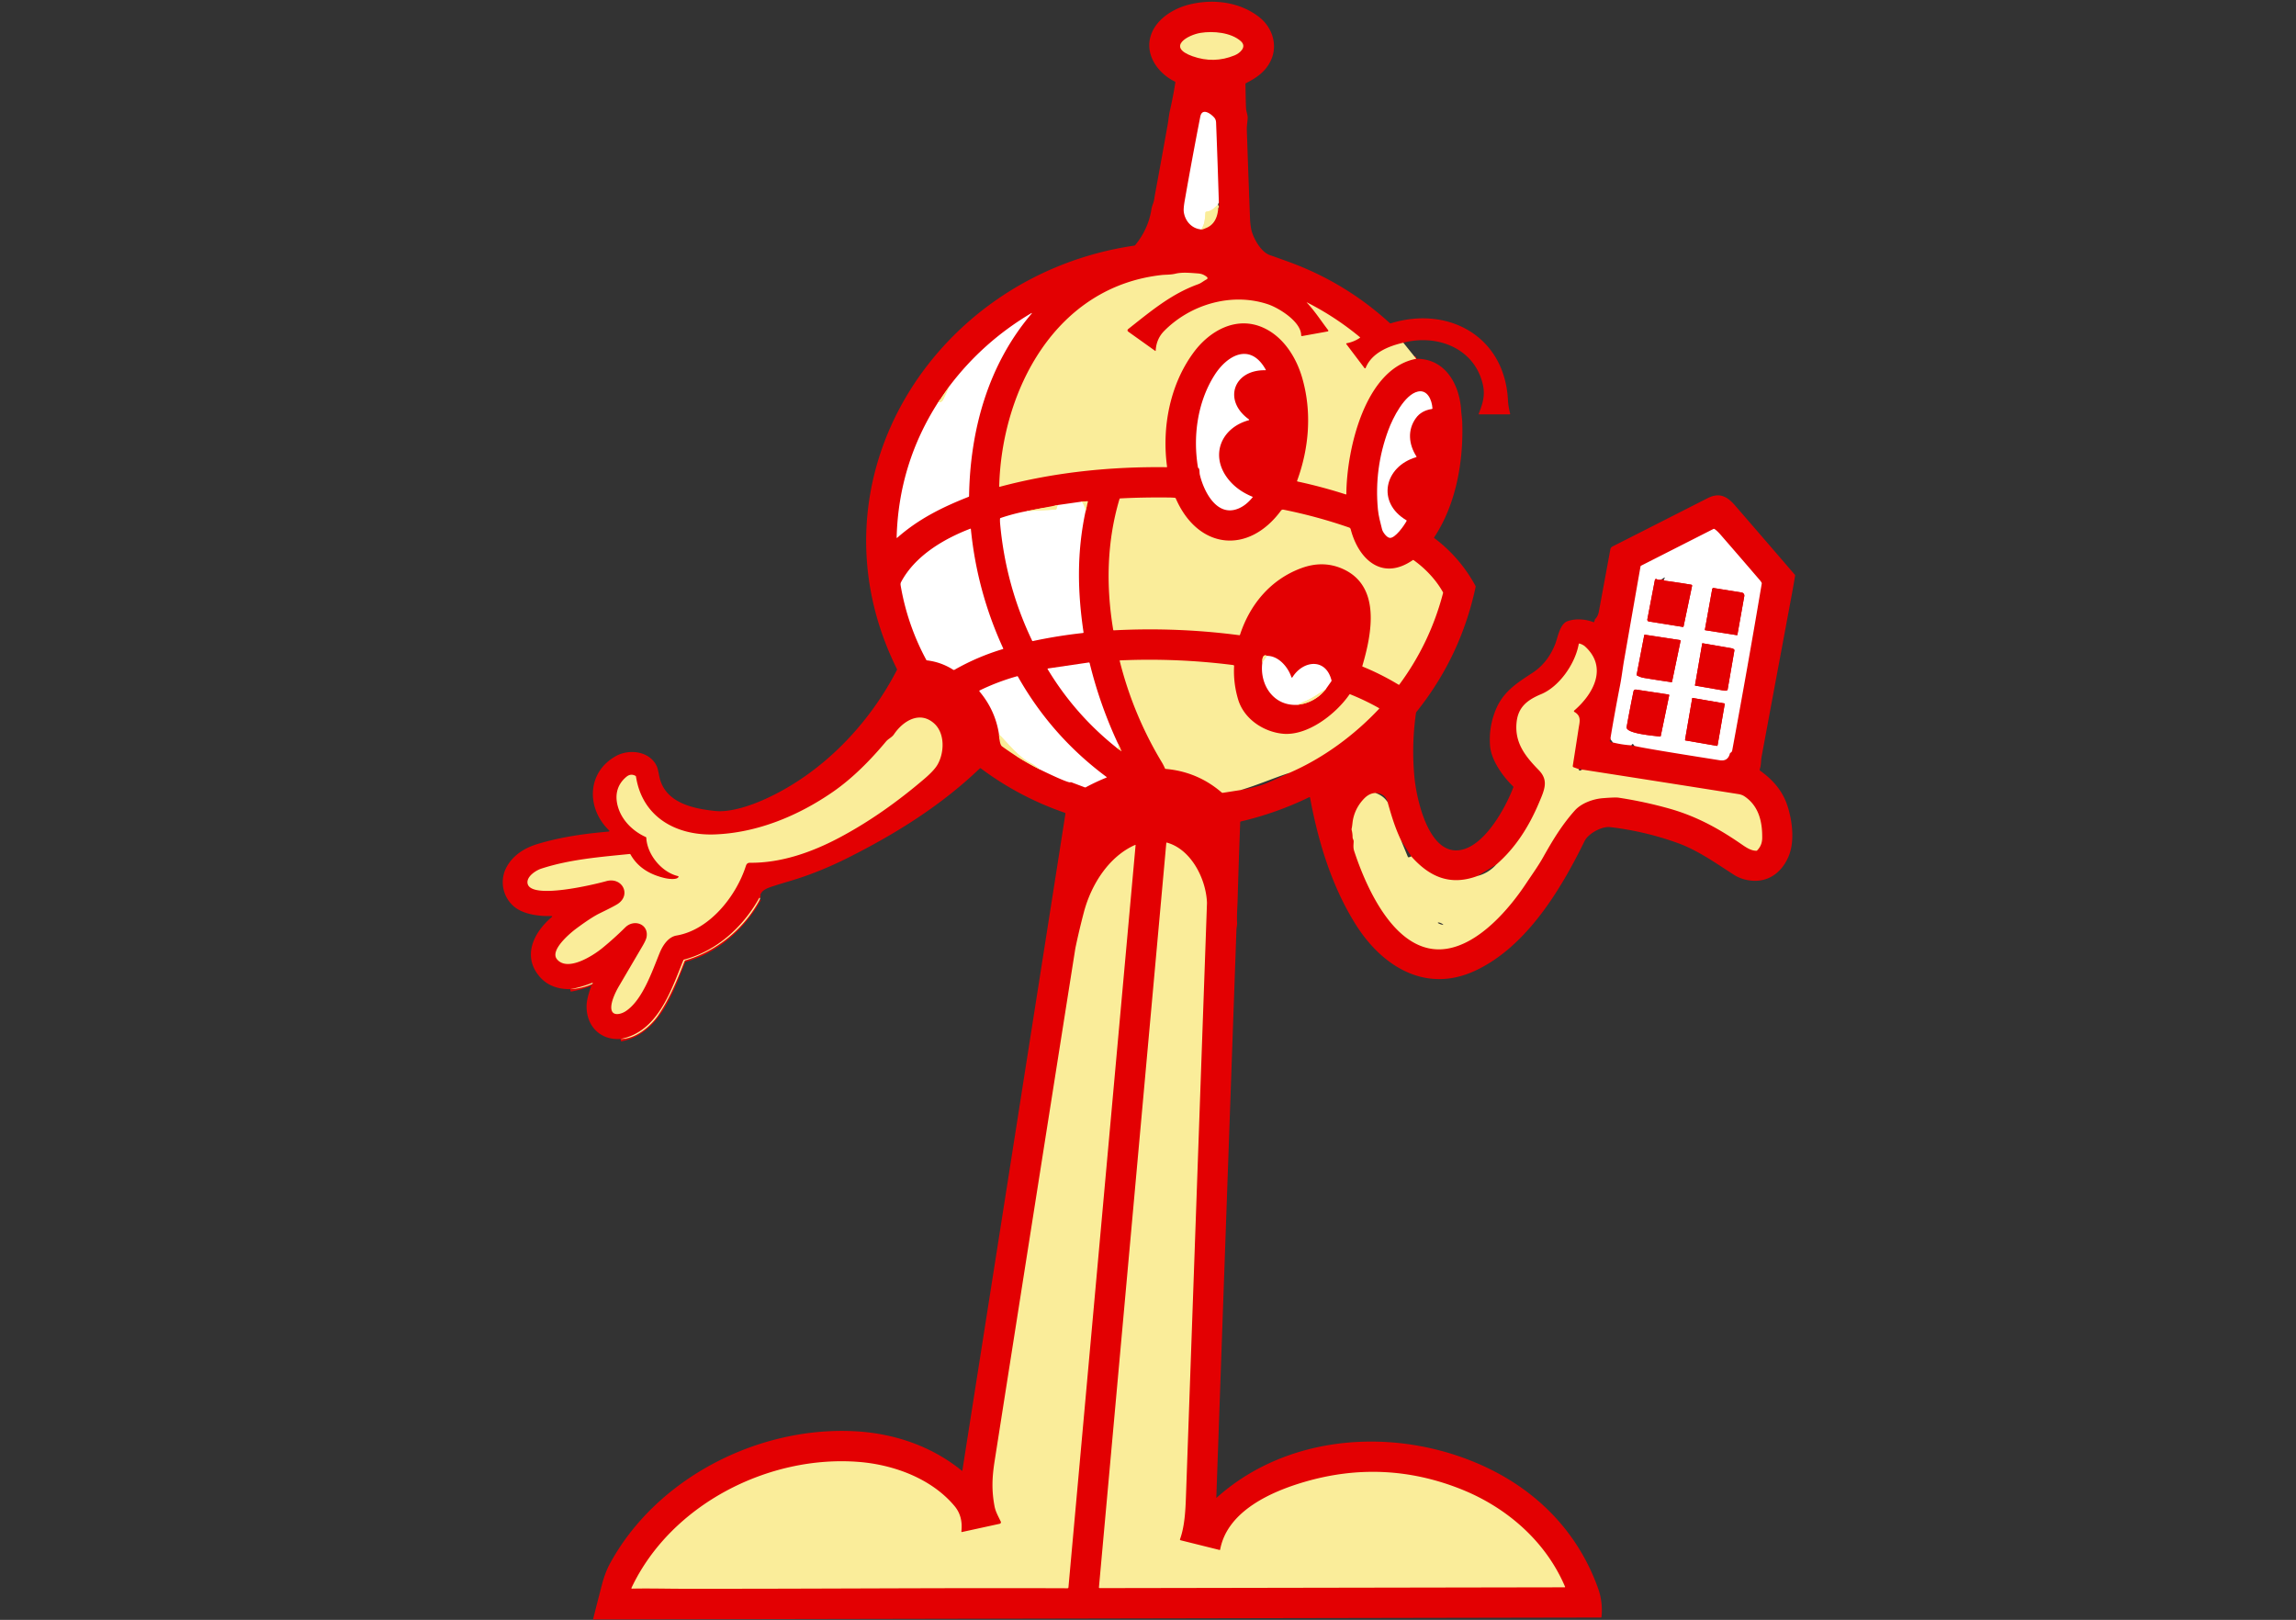 <svg xmlns="http://www.w3.org/2000/svg" width="900" height="635" fill="none"><rect width="100%" height="100%" fill="#333333" stroke="none"/><path stroke="#E30002" stroke-width="2" d="M550.086 134.339c-5.833 1.343-12.364 3.978-14.761 9.867a.27.27 0 0 1-.221.171.274.274 0 0 1-.258-.108l-7.105-9.384a.201.201 0 0 1-.029-.2.211.211 0 0 1 .159-.131 13.59 13.59 0 0 0 5.156-2.099c.143-.095.148-.198.014-.309a110.966 110.966 0 0 0-20.647-13.563c-.218-.111-.244-.078-.077.098 3.114 3.316 5.551 7.16 8.315 10.744a.31.31 0 0 1 .062.148.307.307 0 0 1-.113.288.318.318 0 0 1-.146.066l-10.048 1.812a.296.296 0 0 1-.35-.291c.018-5.303-8.637-10.704-13.027-12.176-14.272-4.771-30.399.071-40.667 10.458-2.045 2.07-3.153 4.627-3.324 7.67-.009.185-.089.224-.242.116l-10.397-7.419c-.541-.385-.551-.783-.031-1.195 9.143-7.236 16.955-13.761 27.321-17.493 1.237-.447 2.178-1.329 3.351-1.915a.547.547 0 0 0 .296-.432.535.535 0 0 0-.206-.477c-1.187-.917-2.115-1.306-3.696-1.414-2.813-.192-5.98-.55-8.735.13-1.716.421-4.023.363-5.165.488-41.76 4.547-62.869 45.13-63.845 82.868-.003.146.065.201.206.165 21.305-5.696 43.359-7.947 65.386-7.679.158 0 .227-.077.206-.233-2.074-15.42 1.106-32.184 10.478-44.839 6.258-8.449 16.727-14.378 27.281-9.594 7.773 3.522 12.821 11.451 15.178 19.52 3.892 13.322 2.799 27.449-1.94 40.418-.066.188-.003.303.188.344a195.334 195.334 0 0 1 18.828 5.039c.182.06.273-.006.273-.197.099-17.027 7.146-49.166 27.407-52.957M297.896 351.957c-.15-.047-.259-.01-.327.112-6.375 11.407-16.584 20.648-29.414 24.098a.475.475 0 0 0-.314.282c-4.959 12.333-10.182 28.125-24.584 30.819M232.08 385.77c.104-.056.189-.197.255-.42.039-.132-.006-.172-.134-.121a41.69 41.69 0 0 1-8.664 2.515M483.97 21.69c2.06-.85 4.95-3.307 2.401-5.567-3.871-3.432-10.886-4.032-15.827-3.226-4.775.774-13.466 5.46-3.1 9.147 5.603 1.996 11.111 1.878 16.526-.354ZM470.831 89.93c4.017-.68 6.241-3.333 6.674-7.957M477.774 79.418c-.313-10.427-.675-20.861-1.084-31.303-.03-.779-.23-1.4-.6-1.866-1.169-1.472-4.856-4.31-5.6-.497a1679.767 1679.767 0 0 0-6.088 32.851c-.361 2.062-.488 3.522-.381 4.381.435 3.558 3.06 6.637 6.81 6.945"/><path stroke="#FAED9A" stroke-width="2" d="M477.42 80.326c-1.818 1.383-2.19 2.345-4.636 2.694a.285.285 0 0 0-.169.088.296.296 0 0 0-.078.176c-.201 2.331-.232 4.703-1.706 6.645"/><path stroke="#E30002" stroke-width="2" d="m372.129 151.42-4.332 6.193M367.797 157.613c-10.381 16.146-15.824 33.852-16.328 53.118a.115.115 0 0 0 .016.068c.013.02.031.036.053.046a.129.129 0 0 0 .137-.02c8.336-7.365 17.672-11.997 27.975-16.06a.33.33 0 0 0 .151-.12.329.329 0 0 0 .06-.185c.43-25.999 7.499-51.551 24.58-71.586a.098.098 0 0 0 .023-.063.105.105 0 0 0-.024-.063.1.1 0 0 0-.124-.022c-12.687 7.515-23.416 17.08-32.187 28.694"/><path stroke="#FAED9A" stroke-width="2" d="M367.797 157.613c.892.112 1.496-.103 1.909-.966a215.101 215.101 0 0 0 2.423-5.227"/><path stroke="#E30002" stroke-width="2" d="M469.993 183.716c.287.747.148 1.647.318 2.354 1.469 6.251 6.478 16.674 14.935 13.358 2.061-.806 3.972-2.292 5.734-4.457.096-.117.074-.203-.067-.26-3.885-1.605-6.984-3.831-9.295-6.677-7.508-9.232-3.141-20.294 7.902-23.31a.178.178 0 0 0 .119-.239.17.17 0 0 0-.061-.079c-10.303-7.383-6.079-19.537 6.438-19.269.176.003.221-.073.134-.228-6.025-10.798-15.106-5.715-20.096 2.17-6.688 10.579-8.494 24.004-6.464 36.176a.26.26 0 0 0 .165.206.42.42 0 0 1 .238.255ZM544.746 210.843c2.092.255 5.658-4.806 6.612-6.618.066-.129.037-.228-.085-.3-11.791-6.945-8.637-21.046 3.835-24.706.167-.051.203-.15.107-.296-3.024-4.725-3.597-10.359-.184-15.054 1.416-1.948 3.501-3.131 6.254-3.548.152-.021.224-.109.215-.264-.201-3.182-1.908-7.406-5.689-6.574-5.268 1.159-9.851 10.386-11.585 15.067-3.751 10.093-5.118 20.479-4.103 31.16.246 2.595.994 5.267 1.644 7.849.273 1.078 1.801 3.146 2.979 3.284Z"/><path stroke="#E30002" stroke-width="2" d="M565.599 232.113c-2.71-4.855-6.948-9.317-11.459-12.521a.306.306 0 0 0-.385-.005c-12.176 8.373-21.337-.604-24.298-12.113a.976.976 0 0 0-.627-.685 197.429 197.429 0 0 0-25.754-7.003.932.932 0 0 0-.932.358c-12.902 17.488-32.626 15.125-41.258-4.762a.368.368 0 0 0-.314-.232c-.66-.078-1.499-.121-2.517-.13-6.878-.069-13.18.05-18.905.358-.17.009-.279.094-.327.255-4.937 16.584-5.335 33.956-2.464 51.229.027.162.121.238.282.229a269.2 269.2 0 0 1 49.121 1.906c.161.021.265-.045.313-.197 3.906-11.953 12.069-21.654 23.958-26.062 5.602-2.08 10.933-2.035 15.992.134 15.505 6.645 11.683 25.619 7.997 38.172-.039.128.004.219.129.273a100.97 100.97 0 0 1 14.062 7.075c.126.077.232.058.318-.059 8.004-10.838 13.71-22.779 17.117-35.822a.5.5 0 0 0-.049-.398ZM423.982 196.64l-9.399 1.342M414.583 197.982l-12.068 2.367M402.515 200.349a77.115 77.115 0 0 0-10.29 2.703.31.31 0 0 0-.228.3c-.039.6-.018 1.329.062 2.188 1.485 16.072 5.657 31.269 12.517 45.592.065.137.173.19.322.161a192.875 192.875 0 0 1 19.586-3.155c.188-.021.268-.126.241-.313-2.383-16.088-2.62-31.312.766-47.234M425.491 200.591l.946-3.893c.042-.167-.024-.245-.197-.233l-2.258.175"/><path stroke="#FAED9A" stroke-width="2" d="M425.491 200.591c-.101-1.435-.604-2.752-1.509-3.951M402.515 200.349l11.28-.613a.322.322 0 0 0 .314-.246l.474-1.508"/><path stroke="#E30002" stroke-width="2" d="M363.344 258.864a24.155 24.155 0 0 1 10.29 3.679.5.5 0 0 0 .515.013 90.146 90.146 0 0 1 18.981-8.122.194.194 0 0 0 .117-.102.188.188 0 0 0 .017-.077.17.17 0 0 0-.018-.076c-6.839-14.869-11.064-30.457-12.677-46.764-.018-.161-.102-.211-.251-.152-10.505 4.037-21.646 10.66-27.08 20.854-.296.55-.269.953-.17 1.535a94.694 94.694 0 0 0 10.039 29.056c.051.092.13.144.237.156ZM632.23 291.048c2.372.594 4.785.968 7.24 1.124"/><path stroke="#E30002" stroke-width="2" d="M640.63 292.328c.242.493 30.355 5.191 33.468 5.692 2.12.344 3.449-.525 3.987-2.604a.535.535 0 0 1 .251-.327c.407-.223.596-.519.685-.998a4027.82 4027.82 0 0 0 11.558-65.307.584.584 0 0 0-.076-.417 6.387 6.387 0 0 0-.533-.783 3320.412 3320.412 0 0 0-15.617-18.074c-.833-.958-1.586-1.662-2.258-2.112a.438.438 0 0 0-.483-.032l-28.308 14.374a.447.447 0 0 0-.246.336 31831.817 31831.817 0 0 0-6.482 36.999c-.48 2.761-.914 6.435-1.546 9.634-1.402 7.138-2.912 15.533-3.713 20.487-.018.113.019.368.112.765M579.235 343.357c-10.715 4.005-18.828.46-26.045-7.671M549.226 329.489c-2.388-5.048-3.62-9.147-5.291-15.001"/><path stroke="#E30002" stroke-width="2" d="M539.191 310.855c-1.61.035-3.109.771-4.497 2.206-2.261 2.339-3.711 5.091-4.35 8.256-.193.958-.251 2.367-.524 3.553a.944.944 0 0 0 .004.439c.245.952.367 1.92.367 2.904 0 .582.453 1.034.426 1.665-.054 1.36-.233 2.394.206 3.732 4.793 14.588 16.494 41.313 36.214 38.31 12.839-1.955 24.495-15.523 31.183-25.61 2.281-3.441 4.7-6.757 6.72-10.36 3.718-6.623 7.324-12.592 12.342-18.213 2.625-2.944 7.27-4.555 10.988-4.851 3.277-.259 5.337-.325 6.182-.197a164.788 164.788 0 0 1 19.613 4.202c10.388 2.896 19.065 7.509 28.276 13.846 1.894 1.307 3.892 2.743 6.07 2.761a.509.509 0 0 0 .389-.161c1.276-1.295 1.928-2.885 1.958-4.77.098-6.4-1.339-12.656-6.957-16.406-.66-.441-1.456-.735-2.388-.881-20.135-3.189-40.271-6.35-60.409-9.483a5.73 5.73 0 0 0-.972-.067"/><path stroke="#E30002" stroke-width="2" d="m618.885 301.52-2.074-.761a.483.483 0 0 1-.309-.537c.777-4.887 1.531-9.72 2.262-14.499.413-2.716 1.268-5.003-1.639-6.659a.33.33 0 0 1-.143-.407.326.326 0 0 1 .089-.125c7.454-6.413 13.291-16.853 4.256-25.114-.511-.468-1.235-.851-2.173-1.15a.243.243 0 0 0-.1-.011.233.233 0 0 0-.17.101.23.23 0 0 0-.039.094c-1.398 7.818-7.669 16.718-14.729 19.658-5.421 2.256-9.058 5.062-9.645 11.13-.771 7.911 3.319 13.125 8.704 18.642 3.991 4.082 2.217 7.769.058 12.879-3.933 9.308-9.241 17.699-16.808 24.223M494.815 259.773c-1.142 8.596 4.359 17.085 13.753 16.517M508.568 276.29c4.62-.525 8.349-2.6 11.186-6.225M519.754 270.065l2.096-2.976a.48.48 0 0 0 .076-.416c-2.307-8.99-11.271-7.697-15.302-1.181a.23.23 0 0 1-.097.088.237.237 0 0 1-.251-.029.23.23 0 0 1-.073-.108c-1.277-3.903-5.004-8.364-9.502-8.337M496.701 257.106c-1.89-.913-1.917 1.311-1.886 2.667"/><path stroke="#FAED9A" stroke-width="2" d="m496.701 257.106-1.886 2.667M519.754 270.065c-2.616 1.665-4.955 3.45-7.862 4.694a69.236 69.236 0 0 0-3.324 1.531"/><path stroke="#E30002" stroke-width="2" d="M505.347 302.992c13.215-5.697 25.44-14.714 35.206-25.109.122-.131.106-.242-.049-.331a94.085 94.085 0 0 0-11.222-5.379c-.149-.06-.27-.022-.363.112-5.201 7.536-16.364 16.325-26.161 15.327-7.602-.779-15.178-5.854-17.431-13.439-1.287-4.326-1.813-8.672-1.577-13.04.015-.256-.106-.401-.363-.434a260.67 260.67 0 0 0-44.344-1.83.143.143 0 0 0-.063.018.152.152 0 0 0-.076.165 144.886 144.886 0 0 0 16.503 39.734c.457.757.866 1.56 1.227 2.407a.368.368 0 0 0 .121.152.353.353 0 0 0 .18.067c8.341.737 15.661 3.822 21.959 9.255a.552.552 0 0 0 .43.121l7.074-1.106M438.03 293.371l1.452 1.052c.161.116.198.085.112-.094l-1.335-2.784"/><path stroke="#E30002" stroke-width="2" d="M438.259 291.545a170.414 170.414 0 0 1-11.119-31.571c-.051-.212-.185-.303-.403-.273l-15.899 2.336c-.209.033-.26.139-.152.318 7.227 11.987 16.342 22.326 27.344 31.016"/><path stroke="#FAED9A" stroke-width="2" d="M438.259 291.545c.31.806.234 1.414-.229 1.826"/><path stroke="#E30002" stroke-width="2" d="M391.593 287.876c.077 1.159.278 4.036 1.17 4.685 4.805 3.496 9.713 6.495 14.724 8.995M407.487 301.556c1.698.859 11.106 5.414 12.046 5.106a.698.698 0 0 1 .475.013l5.21 1.96a.478.478 0 0 0 .417-.031 79.62 79.62 0 0 1 7.996-3.755c.209-.086.224-.197.045-.331-14.338-10.65-25.896-23.753-34.673-39.308a.27.27 0 0 0-.309-.125 86.977 86.977 0 0 0-14.635 5.544.292.292 0 0 0-.157.328c.01.043.03.082.058.115 4.136 4.92 6.681 10.521 7.633 16.804"/><path stroke="#FAED9A" stroke-width="2" d="M407.487 301.556a18.83 18.83 0 0 0-3.74-2.538c-4.632-2.385-8.449-7.459-12.154-11.142"/><path stroke="#E30002" stroke-width="2" d="M350.407 287.876c-.793 1.181-2.195 1.705-3.118 2.81-5.985 7.164-12.978 14.302-20.701 19.659-13.645 9.464-29.83 16.154-46.486 16.749-15.065.537-28.325-6.793-30.798-22.647a.432.432 0 0 0-.237-.327c-1.222-.668-2.386-.548-3.494.362-4.023 3.303-4.758 7.908-3.038 12.732 1.738 4.882 5.887 8.784 10.59 10.901a.346.346 0 0 1 .215.313c.332 6.578 6.021 13.501 12.454 15.009a.235.235 0 0 1 .162.135.247.247 0 0 1-.005.214c-.654 1.226-4.117.707-5.224.452-5.693-1.307-10.594-4.005-13.573-9.281a.344.344 0 0 0-.363-.188c-11.629 1.177-23.496 2.099-34.668 5.755-2.137.702-5.914 3.177-5.309 5.88 1.416 6.328 26.363.264 30.816-.985 6.227-1.749 9.905 5.259 4.592 8.87-.893.606-3.266 1.844-7.119 3.714-2.204 1.071-5.283 3.076-9.237 6.015-2.553 1.892-10.388 8.515-7.553 11.988 4.135 5.066 14.147-1.374 17.834-4.394a127.359 127.359 0 0 0 8.951-8.073c3.413-3.383 9.21-1.338 8.359 3.727-.132.785-.641 1.935-1.528 3.451-3.118 5.307-6.234 10.616-9.349 15.926-1.344 2.287-3.431 6.61-2.885 9.16.574 2.663 3.848 1.692 5.465.658 6.698-4.3 10.519-15.859 13.431-22.939 1.2-2.931 3.355-6.242 6.594-6.793 12.951-2.197 23.375-15.403 27.183-27.261.26-.81.685-1.271 1.617-1.262 12.073.116 24.02-4.037 34.749-9.697 12.059-6.368 23.201-14.32 33.553-23.159 2.464-2.103 4.145-3.882 5.044-5.338 2.84-4.605 3.279-12.539-1.25-16.508-5.684-4.977-12.184-.801-15.674 4.372ZM478.016 607.577l-15.253-3.794a.303.303 0 0 1-.234-.279.298.298 0 0 1 .019-.129c1.836-5.038 2.141-11.344 2.329-16.691a4407713 4407713 0 0 0 7.996-225.66c.165-4.711.247-7.08.247-7.107-.327-9.276-6.146-20.974-15.702-23.614-.152-.042-.234.016-.246.175l-26.403 291.75c-.004.04 0 .08.013.118a.297.297 0 0 0 .06.103.291.291 0 0 0 .213.093l182.293-.314a.15.15 0 0 0 .139-.21c-7.548-17.797-22.882-31.15-40.859-38.292-19.998-7.939-40.373-8.895-61.126-2.869-13.027 3.786-30.381 11.38-33.217 26.55-.03.149-.12.206-.269.17ZM376.846 600.319c.457-3.941-.437-7.257-2.683-9.948-8.933-10.691-23.635-16.186-37.469-17.296-35.367-2.828-73.763 16.696-89.173 49.391a.203.203 0 0 0-.019.097.2.2 0 0 0 .203.184c6.11-.143 13.95.032 18.322.041 50.795.085 101.6-.381 152.391-.188.242.003.375-.117.399-.358l26.314-290.879c.014-.164-.054-.211-.207-.143-10.348 4.578-17.224 15.636-20.051 26.336a286.619 286.619 0 0 0-3.212 13.51c-.089.42-.167.842-.233 1.266a196872.925 196872.925 0 0 0-31.559 200.448c-1.035 6.6-1.169 11.617-.027 17.672.408 2.161 1.487 3.987 2.45 6.014a.607.607 0 0 1-.421.855l-14.774 3.226c-.188.039-.272-.037-.251-.228ZM651.121 227.217c-.654.158-1.236.093-1.747-.197a.466.466 0 0 0-.586.118.462.462 0 0 0-.09.196l-2.957 15.447a.72.72 0 0 0 .322.742.706.706 0 0 0 .265.1l13.256 2.121c.2.032.321-.051.363-.251l3.319-15.823a.39.39 0 0 0-.318-.466 310.213 310.213 0 0 0-10.433-1.571c-.242-.032-.363-.173-.363-.42M668.485 247.05l12.328 1.929c.125.018.2-.036.224-.161l2.697-15.125a1.227 1.227 0 0 0-.207-.925 1.222 1.222 0 0 0-.806-.499l-10.975-1.763a.506.506 0 0 0-.582.412l-2.863 15.873c-.027.149.034.236.184.259ZM641.745 264.816c.856.407 1.609.743 2.567.9a465.58 465.58 0 0 0 10.859 1.691c.137.021.221-.037.251-.174l3.333-15.976a.288.288 0 0 0-.046-.224.279.279 0 0 0-.192-.121l-13.77-2.103a.189.189 0 0 0-.211.143l-2.983 15.493a.336.336 0 0 0 .192.371ZM667.248 252.228l-2.84 16.423a.094.094 0 0 0 .016.069.1.1 0 0 0 .06.039l11.33 1.955c.169.029.338.042.5.038.161-.004.31-.025.439-.062a.857.857 0 0 0 .312-.151.358.358 0 0 0 .137-.219l2.661-15.38c.027-.163-.082-.341-.303-.497-.22-.156-.535-.277-.875-.336l-11.329-1.955a.094.094 0 0 0-.069.016.098.098 0 0 0-.039.06ZM637.624 284.971c-.461 2.573 10.429 3.415 13.081 3.75.155.021.248-.044.277-.196l3.311-15.918a.298.298 0 0 0-.246-.354l-12.633-1.919c-.621-.093-.996.168-1.125.783a555.344 555.344 0 0 0-2.665 13.854ZM676.011 275.753l-12.557-2.166a.102.102 0 0 0-.116.081l-2.742 15.832a4.307 4.307 0 0 0-.056.515.888.888 0 0 0 .009.162c.008.039.019.059.034.061l12.538 2.162c.03.002.071-.069.114-.2.044-.13.086-.31.119-.498l2.737-15.833a.103.103 0 0 0-.08-.116Z"/><path fill="#E30002" d="M550.086 134.339c-5.833 1.342-12.364 3.978-14.761 9.867a.274.274 0 0 1-.221.171.272.272 0 0 1-.258-.108l-7.105-9.384a.201.201 0 0 1-.029-.2.211.211 0 0 1 .159-.131 13.59 13.59 0 0 0 5.156-2.099c.143-.095.148-.198.013-.309a110.9 110.9 0 0 0-20.647-13.563c-.218-.111-.243-.078-.076.098 3.114 3.316 5.551 7.16 8.315 10.744a.31.31 0 0 1 .062.148.307.307 0 0 1-.113.288.318.318 0 0 1-.146.066l-10.048 1.812a.296.296 0 0 1-.35-.291c.018-5.303-8.637-10.704-13.027-12.176-14.272-4.771-30.399.071-40.667 10.458-2.046 2.07-3.153 4.627-3.324 7.67-.009.185-.089.224-.242.116l-10.397-7.419c-.541-.385-.551-.783-.031-1.195 9.143-7.236 16.955-13.761 27.321-17.493 1.237-.447 2.178-1.329 3.351-1.915a.543.543 0 0 0 .09-.909c-1.187-.917-2.115-1.306-3.696-1.414-2.813-.192-5.98-.55-8.735.13-1.716.421-4.023.363-5.166.488-41.759 4.546-62.868 45.13-63.844 82.868-.003.146.065.201.206.165 21.305-5.696 43.359-7.947 65.386-7.679.158 0 .227-.077.206-.233-2.074-15.42 1.106-32.184 10.478-44.839 6.258-8.449 16.727-14.378 27.281-9.594 7.773 3.522 12.821 11.451 15.177 19.52 3.893 13.322 2.8 27.449-1.939 40.418-.066.188-.003.302.188.344a195.334 195.334 0 0 1 18.828 5.039c.182.06.273-.006.273-.197.099-17.027 7.146-49.166 27.407-52.957 11.361-.116 16.898 10.047 17.565 19.905.121 1.768.399 3.495.448 4.954.524 15.282-2.374 32.108-10.975 45.099-.09.137-.07.255.058.353 6.726 5.075 12.094 11.31 16.105 18.706a.603.603 0 0 1 .058.425c-3.87 18.171-11.599 34.499-23.187 48.983a.806.806 0 0 0-.179.407 105.621 105.621 0 0 0-.614 25.181c.775 8.14 5.103 28.64 16.284 28.698 10.393.054 19.393-16.544 22.47-24.711a.323.323 0 0 0-.085-.376c-4.005-3.898-8.574-10.216-9.027-15.922-.352-4.448.251-8.799 1.81-13.053 2.912-7.944 8.306-11.268 14.98-15.649 4.126-2.703 7.06-6.758 8.803-11.327.981-2.559 1.765-7.782 4.811-8.829 3.208-1.096 7.056-.814 10.129.407a.22.22 0 0 0 .244-.058.22.22 0 0 0 .043-.076l.268-.837a.956.956 0 0 1 .211-.349c.684-.725 1.133-1.667 1.348-2.828 1.464-7.903 2.966-16.041 4.507-24.415a1.544 1.544 0 0 1 .824-1.101 38178.47 38178.47 0 0 0 37.298-18.943c4.507-2.291 7.571-.819 10.662 2.748a9433.438 9433.438 0 0 1 23.523 27.248.452.452 0 0 1 .108.394 351.553 351.553 0 0 1-1.309 7.473c-3.951 21.182-7.896 42.363-11.835 63.545-.264 1.405-.134 3.208-.699 4.792a.6.6 0 0 0 .215.681c4.888 3.49 8.691 7.817 10.59 13.599 1.927 5.858 2.912 13.738.645 19.529-2.378 6.077-7.427 10.418-14.281 9.948-2.762-.191-5.222-.982-7.378-2.372-7.719-4.985-14.349-9.684-22.193-12.49a119.253 119.253 0 0 0-26.233-6.153c-3.266-.389-8.596 2.506-10.057 5.496-9.282 18.969-22.77 41.438-42.844 50.782-19.442 9.053-36.509-1.728-46.768-17.985-9.461-14.991-14.788-32.538-17.986-49.86a.223.223 0 0 0-.121-.163.23.23 0 0 0-.103-.025.23.23 0 0 0-.103.022 127.312 127.312 0 0 1-26.852 9.527.241.241 0 0 0-.188.228 2832.68 2832.68 0 0 0-1.026 30.77c-.058 2.099-.349 5.8-.206 8.74.05.953-.228 1.929-.259 2.806-2.638 74.171-5.264 148.329-7.88 222.474a.073.073 0 0 0 .011.043.07.07 0 0 0 .034.03.07.07 0 0 0 .045.006.078.078 0 0 0 .04-.021c28.768-25.799 72.338-27.808 106.03-11.738 20.445 9.751 35.811 25.874 43.453 47.175a25.397 25.397 0 0 1 1.371 11.317.242.242 0 0 1-.08.157.237.237 0 0 1-.162.063l-394.788.742c-.188 0-.256-.102-.202-.308 1.117-4.439 2.262-8.901 3.436-13.385.821-3.138 1.85-5.847 3.087-8.127 18.21-33.562 57.994-53.775 95.592-51.972 15.455.743 30.31 5.697 42.329 15.457.149.122.239.088.269-.103l40.394-257.419a.315.315 0 0 0-.207-.345 119.883 119.883 0 0 1-32.966-17.412.313.313 0 0 0-.407.027c-15.07 14.418-32.698 25.516-51.764 35.066-7.615 3.816-15.108 6.82-22.479 9.013-2.959.88-4.739 1.42-5.34 1.619-3.073 1.021-6.665 1.808-6.58 5.03-.15-.047-.259-.01-.327.112-6.375 11.407-16.584 20.648-29.414 24.098a.475.475 0 0 0-.314.282c-4.959 12.333-10.182 28.125-24.584 30.819-8.033.591-13.426-5.133-13.328-12.906.027-2.16.744-5.024 2.151-8.592.104-.056.189-.197.255-.42.039-.132-.006-.172-.134-.121a41.69 41.69 0 0 1-8.664 2.515c-5.91.071-10.323-2.102-13.238-6.52-5.259-7.97-.21-16.531 6.048-21.78a.207.207 0 0 0 .061-.237.21.21 0 0 0-.204-.134c-4.736.174-10.886-.6-14.546-3.571-4.628-3.755-5.936-10.373-3.078-15.618 2.563-4.708 7.092-7.514 12.109-9.031 9.112-2.752 18.479-4.067 27.967-4.877a.246.246 0 0 0 .128-.049.246.246 0 0 0 .088-.249.246.246 0 0 0-.068-.119c-8.955-8.565-8.902-22.728 2.593-29.163 5.349-2.998 13.664-1.929 16.213 4.354.143.352.416 1.532.819 3.54 2.083 10.377 13.095 12.695 21.938 13.617 6.07.631 14.191-2.224 19.697-4.73 22.174-10.095 40.438-29.047 51.508-50.531a.426.426 0 0 0 .049-.197.419.419 0 0 0-.045-.197c-36.635-73.918 14.774-154.548 93.03-165.96a.56.56 0 0 0 .372-.205c3.435-4.17 5.564-8.89 6.388-14.159.096-.594.312-1.332.65-2.215.412-1.079.533-2.484.699-3.37 1.696-9.147 3.359-18.3 4.99-27.458.332-1.889.488-3.817.909-5.634a153.169 153.169 0 0 0 2.101-10.928.337.337 0 0 0-.183-.349c-6.317-3.07-11.437-9.894-9.685-17.13 1.657-6.843 8.56-11.345 15.177-13.027C475.49-.595 486.183.734 493.816 6.89c4.843 3.907 7.02 10.512 4.543 16.348-1.963 4.609-5.609 7.173-9.963 9.37a.331.331 0 0 0-.193.318c.075 4.836.149 7.995.224 9.478.072 1.432.762 2.68.632 4.188-.135 1.558-.368 2.994-.314 4.556.382 11.411.793 22.82 1.232 34.225.093 2.434.363 4.336.811 5.705 1.026 3.124 3.642 7.751 6.988 8.928 2.485.871 4.955 1.754 7.41 2.649 14.738 5.367 27.907 13.34 39.506 23.919a.578.578 0 0 0 .596.134c22.349-6.856 44.461 5.012 45.805 30.05.108 2.031.403 3.53.856 5.356.054.218-.032.327-.256.327h-11.795c-.239 0-.315-.111-.228-.331 1.698-4.274 2.513-7.429 1.568-11.461-3.333-14.261-18.013-19.757-31.152-16.311ZM483.97 21.69c2.06-.85 4.95-3.307 2.401-5.567-3.871-3.432-10.886-4.032-15.827-3.226-4.775.774-13.466 5.46-3.1 9.147 5.603 1.996 11.111 1.878 16.526-.354Zm-13.139 68.24c4.016-.68 6.241-3.333 6.674-7.957.362-.501.451-1.353.269-2.555-.313-10.427-.675-20.861-1.084-31.303-.03-.779-.23-1.4-.6-1.866-1.169-1.472-4.856-4.31-5.6-.497a1679.639 1679.639 0 0 0-6.088 32.851c-.361 2.062-.488 3.522-.381 4.381.435 3.558 3.06 6.637 6.81 6.945Zm-98.702 61.49-4.332 6.193c-10.381 16.146-15.824 33.852-16.328 53.118a.108.108 0 0 0 .017.068c.012.02.03.036.052.046a.129.129 0 0 0 .137-.02c8.336-7.365 17.672-11.997 27.975-16.06a.33.33 0 0 0 .151-.12.329.329 0 0 0 .06-.185c.43-25.999 7.499-51.551 24.58-71.586a.098.098 0 0 0 .023-.063.105.105 0 0 0-.024-.063.1.1 0 0 0-.124-.022c-12.687 7.515-23.416 17.08-32.187 28.694Zm97.864 32.296c.287.747.148 1.647.318 2.354 1.469 6.251 6.478 16.674 14.935 13.358 2.061-.806 3.972-2.292 5.734-4.457.096-.117.074-.203-.067-.26-3.885-1.605-6.984-3.831-9.295-6.677-7.508-9.232-3.14-20.294 7.902-23.31a.178.178 0 0 0 .119-.239.17.17 0 0 0-.061-.079c-10.303-7.383-6.079-19.537 6.438-19.269.176.003.221-.073.134-.228-6.025-10.798-15.106-5.715-20.096 2.17-6.688 10.579-8.494 24.004-6.464 36.176a.26.26 0 0 0 .166.206.42.42 0 0 1 .237.255Zm74.753 27.127c2.092.255 5.658-4.806 6.612-6.618.066-.129.037-.228-.085-.3-11.791-6.945-8.637-21.046 3.835-24.706.167-.051.203-.15.107-.296-3.024-4.725-3.597-10.359-.184-15.054 1.416-1.948 3.501-3.131 6.254-3.548.152-.021.224-.109.215-.264-.201-3.182-1.908-7.406-5.689-6.574-5.268 1.159-9.851 10.386-11.585 15.067-3.751 10.093-5.118 20.479-4.103 31.16.246 2.595.994 5.267 1.644 7.849.273 1.078 1.801 3.146 2.979 3.284Zm20.853 21.27c-2.71-4.856-6.948-9.317-11.459-12.521a.306.306 0 0 0-.385-.005c-12.176 8.373-21.337-.604-24.298-12.113a.976.976 0 0 0-.627-.685 197.429 197.429 0 0 0-25.754-7.003.932.932 0 0 0-.932.358c-12.902 17.488-32.626 15.125-41.258-4.762a.368.368 0 0 0-.314-.232c-.66-.078-1.499-.121-2.517-.13-6.878-.069-13.18.05-18.905.358-.17.009-.279.094-.327.255-4.937 16.584-5.335 33.956-2.464 51.229.027.161.121.238.282.229a269.2 269.2 0 0 1 49.121 1.906c.161.021.265-.045.313-.197 3.906-11.953 12.068-21.654 23.958-26.062 5.602-2.08 10.933-2.035 15.992.134 15.505 6.645 11.683 25.619 7.997 38.172-.039.128.004.219.129.273a100.97 100.97 0 0 1 14.062 7.075c.126.077.232.058.318-.059 8.004-10.838 13.71-22.779 17.117-35.822a.5.5 0 0 0-.049-.398ZM423.982 196.64l-9.399 1.342-12.068 2.367a77.115 77.115 0 0 0-10.29 2.703.31.31 0 0 0-.228.3c-.039.6-.018 1.329.062 2.188 1.485 16.072 5.657 31.269 12.517 45.592.065.137.173.19.322.161a192.875 192.875 0 0 1 19.586-3.155c.188-.021.268-.126.241-.314-2.383-16.087-2.62-31.311.766-47.233l.946-3.893c.041-.167-.024-.245-.197-.233l-2.258.175Zm-60.638 62.224a24.155 24.155 0 0 1 10.29 3.679.5.5 0 0 0 .515.013 90.146 90.146 0 0 1 18.981-8.122.194.194 0 0 0 .117-.102.191.191 0 0 0 .017-.077.17.17 0 0 0-.018-.076c-6.839-14.869-11.064-30.457-12.677-46.764-.018-.161-.102-.211-.251-.152-10.505 4.037-21.646 10.66-27.08 20.854-.296.55-.269.953-.17 1.535a94.694 94.694 0 0 0 10.039 29.056c.051.092.13.144.237.156Zm268.085 31.097c-.905.031-.292 1.32.801 1.087 2.372.594 4.785.968 7.24 1.124.454.408.84.461 1.16.156.242.492 30.354 5.191 33.468 5.692 2.12.343 3.449-.525 3.987-2.604a.535.535 0 0 1 .251-.327c.407-.223.595-.519.685-.998a4026.013 4026.013 0 0 0 11.558-65.308.583.583 0 0 0-.076-.416 6.387 6.387 0 0 0-.533-.783 3364.862 3364.862 0 0 0-15.617-18.074c-.833-.958-1.586-1.662-2.258-2.112a.438.438 0 0 0-.483-.032l-28.308 14.374a.447.447 0 0 0-.246.335 32209.646 32209.646 0 0 0-6.482 37c-.48 2.761-.914 6.435-1.546 9.634-1.402 7.138-2.912 15.533-3.713 20.487-.018.113.019.368.112.765Zm-45.004 49.023-7.19 4.372c-10.715 4.006-18.828.461-26.045-7.67l-3.964-6.198c-2.388-5.047-3.62-9.146-5.291-15-.588-2.321-2.17-3.532-4.744-3.633-1.61.035-3.109.771-4.497 2.206-2.261 2.339-3.711 5.091-4.35 8.256-.193.958-.251 2.367-.524 3.553a.944.944 0 0 0 .004.439 11.6 11.6 0 0 1 .367 2.904c0 .582.453 1.034.426 1.665-.054 1.36-.233 2.394.206 3.732 4.793 14.588 16.494 41.313 36.214 38.31 12.839-1.955 24.495-15.523 31.183-25.61 2.281-3.441 4.7-6.757 6.72-10.36 3.718-6.623 7.324-12.592 12.342-18.213 2.625-2.944 7.27-4.555 10.988-4.851 3.277-.259 5.337-.325 6.182-.197a164.788 164.788 0 0 1 19.613 4.202c10.388 2.896 19.065 7.509 28.276 13.846 1.894 1.307 3.892 2.743 6.07 2.761a.509.509 0 0 0 .389-.161c1.275-1.295 1.928-2.885 1.958-4.77.098-6.4-1.34-12.656-6.957-16.406-.66-.441-1.456-.735-2.388-.881-20.135-3.189-40.271-6.35-60.409-9.483a5.73 5.73 0 0 0-.972-.067c-.391-.289-.773-.359-1.147-.21l-2.074-.761a.483.483 0 0 1-.309-.537c.777-4.887 1.531-9.72 2.262-14.499.412-2.716 1.268-5.003-1.639-6.659a.33.33 0 0 1-.143-.407.326.326 0 0 1 .089-.125c7.454-6.413 13.291-16.853 4.256-25.114-.511-.468-1.235-.852-2.173-1.15-.032-.011-.067-.014-.101-.011a.26.26 0 0 0-.096.032.24.24 0 0 0-.112.163c-1.398 7.817-7.669 16.718-14.729 19.658-5.421 2.256-9.058 5.061-9.645 11.13-.771 7.911 3.319 13.125 8.704 18.642 3.991 4.081 2.217 7.769.058 12.879-3.933 9.308-9.241 17.699-16.808 24.223Zm-91.61-79.211c-1.142 8.596 4.359 17.085 13.753 16.517 4.62-.525 8.349-2.6 11.186-6.225l2.096-2.976a.48.48 0 0 0 .076-.416c-2.307-8.99-11.271-7.697-15.302-1.181a.235.235 0 0 1-.348.059.23.23 0 0 1-.073-.108c-1.277-3.903-5.004-8.364-9.502-8.337-1.89-.913-1.917 1.311-1.886 2.667Zm-8.417 49.909c4.019-.755 7.119-1.538 9.3-2.349 1.4-.525 4.617-1.972 9.649-4.341 13.215-5.697 25.44-14.714 35.206-25.109.122-.131.106-.242-.049-.331a94.085 94.085 0 0 0-11.222-5.379c-.149-.06-.27-.022-.363.112-5.201 7.536-16.364 16.324-26.161 15.327-7.602-.779-15.178-5.854-17.431-13.439-1.287-4.326-1.813-8.672-1.577-13.04.015-.256-.106-.401-.363-.434a260.568 260.568 0 0 0-44.344-1.83.143.143 0 0 0-.063.018.152.152 0 0 0-.076.165 144.886 144.886 0 0 0 16.503 39.734c.457.757.866 1.56 1.227 2.407a.368.368 0 0 0 .121.152.353.353 0 0 0 .18.067c8.341.737 15.661 3.822 21.959 9.255a.552.552 0 0 0 .43.121l7.074-1.106Zm-48.368-16.311 1.452 1.051c.161.117.198.086.112-.094l-1.335-2.783a170.414 170.414 0 0 1-11.119-31.571c-.051-.212-.185-.303-.403-.273l-15.899 2.336c-.209.033-.26.139-.152.318 7.227 11.987 16.342 22.325 27.344 31.016Zm-46.437-5.495c.077 1.159.278 4.036 1.17 4.685 4.805 3.496 9.713 6.495 14.724 8.995 1.698.859 11.106 5.414 12.046 5.106a.698.698 0 0 1 .475.013l5.21 1.96a.478.478 0 0 0 .417-.031 79.62 79.62 0 0 1 7.996-3.755c.209-.086.224-.197.045-.331-14.338-10.65-25.896-23.753-34.673-39.308a.27.27 0 0 0-.309-.125 86.977 86.977 0 0 0-14.635 5.544.28.28 0 0 0-.102.082.309.309 0 0 0-.056.117.279.279 0 0 0 .059.244c4.136 4.92 6.681 10.521 7.633 16.804Zm-41.186 0c-.793 1.181-2.195 1.705-3.118 2.81-5.985 7.164-12.978 14.302-20.701 19.658-13.645 9.465-29.83 16.155-46.486 16.75-15.065.537-28.325-6.793-30.798-22.648a.432.432 0 0 0-.237-.326c-1.222-.668-2.386-.548-3.494.362-4.023 3.303-4.758 7.908-3.038 12.732 1.738 4.882 5.887 8.784 10.59 10.901a.346.346 0 0 1 .215.313c.332 6.578 6.021 13.501 12.454 15.009a.239.239 0 0 1 .097.048.247.247 0 0 1 .06.301c-.654 1.226-4.117.707-5.224.452-5.693-1.307-10.594-4.005-13.573-9.281a.344.344 0 0 0-.363-.188c-11.629 1.177-23.496 2.099-34.669 5.755-2.136.702-5.913 3.177-5.308 5.88 1.416 6.328 26.363.264 30.816-.985 6.227-1.749 9.905 5.258 4.592 8.87-.893.605-3.266 1.844-7.119 3.714-2.204 1.071-5.283 3.076-9.237 6.014-2.553 1.893-10.388 8.516-7.553 11.989 4.135 5.066 14.147-1.374 17.834-4.395a127.097 127.097 0 0 0 8.951-8.072c3.413-3.383 9.21-1.338 8.359 3.727-.132.785-.641 1.935-1.528 3.45-3.118 5.308-6.234 10.617-9.349 15.927-1.344 2.287-3.431 6.609-2.885 9.16.574 2.663 3.848 1.692 5.465.658 6.698-4.3 10.519-15.859 13.431-22.939 1.2-2.931 3.355-6.242 6.594-6.793 12.951-2.197 23.375-15.403 27.183-27.261.26-.81.685-1.271 1.617-1.262 12.073.116 24.02-4.037 34.749-9.698 12.059-6.367 23.2-14.32 33.553-23.158 2.464-2.103 4.145-3.882 5.044-5.338 2.84-4.605 3.279-12.539-1.25-16.508-5.684-4.977-12.184-.801-15.674 4.372Zm127.609 319.701-15.253-3.794a.303.303 0 0 1-.234-.279.298.298 0 0 1 .019-.129c1.836-5.039 2.141-11.344 2.329-16.691 2.667-75.222 5.332-150.442 7.996-225.66.165-4.711.247-7.08.247-7.107-.327-9.276-6.146-20.974-15.702-23.614-.152-.042-.234.016-.246.174l-26.403 291.751c-.004.04 0 .08.013.118a.297.297 0 0 0 .06.103.29.29 0 0 0 .213.093l182.293-.314a.15.15 0 0 0 .126-.068.159.159 0 0 0 .024-.069.14.14 0 0 0-.011-.073c-7.548-17.797-22.882-31.15-40.859-38.292-19.998-7.939-40.373-8.895-61.126-2.869-13.027 3.786-30.381 11.38-33.217 26.55-.03.149-.12.206-.269.17Zm-101.17-7.258c.457-3.941-.437-7.257-2.683-9.948-8.933-10.691-23.635-16.186-37.469-17.296-35.367-2.828-73.763 16.696-89.173 49.391a.203.203 0 0 0-.019.097.2.2 0 0 0 .203.184c6.11-.143 13.95.032 18.322.041 50.795.085 101.6-.381 152.391-.188.242.003.375-.117.399-.358l26.314-290.879c.014-.164-.054-.211-.207-.143-10.348 4.578-17.224 15.636-20.051 26.336a286.619 286.619 0 0 0-3.212 13.51c-.089.42-.167.842-.233 1.266a196872.925 196872.925 0 0 0-31.559 200.448c-1.035 6.6-1.169 11.617-.027 17.672.407 2.161 1.487 3.987 2.45 6.014a.607.607 0 0 1-.421.855l-14.774 3.226c-.188.039-.272-.037-.251-.228Z"/><path fill="#FAED9A" d="M486.371 16.123c2.549 2.26-.341 4.717-2.401 5.567-5.415 2.232-10.923 2.35-16.526.354-10.366-3.688-1.675-8.373 3.1-9.147 4.941-.806 11.956-.206 15.827 3.226Z"/><path fill="#fff" d="M477.774 79.418a2.288 2.288 0 0 0-.354.908c-1.818 1.383-2.19 2.345-4.636 2.694a.284.284 0 0 0-.169.088.296.296 0 0 0-.078.176c-.201 2.331-.233 4.703-1.706 6.645-3.75-.308-6.375-3.387-6.81-6.945-.107-.86.02-2.32.381-4.38a1679.639 1679.639 0 0 1 6.088-32.852c.744-3.813 4.431-.975 5.6.497.37.465.57 1.087.6 1.866.409 10.442.771 20.876 1.084 31.303Z"/><path fill="#FAED9A" d="m477.42 80.326.085 1.647c-.433 4.624-2.657 7.276-6.674 7.956 1.474-1.942 1.505-4.314 1.706-6.645a.296.296 0 0 1 .078-.176.285.285 0 0 1 .169-.088c2.446-.35 2.818-1.311 4.636-2.694ZM550.086 134.339l5.075 6.305c-20.261 3.791-27.308 35.93-27.407 52.957 0 .191-.091.257-.273.197a195.334 195.334 0 0 0-18.828-5.039c-.191-.042-.254-.156-.188-.344 4.739-12.969 5.832-27.096 1.94-40.418-2.357-8.069-7.405-15.998-15.178-19.52-10.554-4.784-21.023 1.145-27.281 9.594-9.372 12.655-12.552 29.419-10.478 44.839.021.156-.048.233-.206.233-22.027-.268-44.081 1.983-65.386 7.679-.141.036-.209-.019-.206-.165.976-37.738 22.085-78.322 63.845-82.868 1.142-.125 3.449-.067 5.165-.488 2.755-.68 5.922-.322 8.735-.13 1.581.108 2.509.497 3.696 1.414a.536.536 0 0 1 .114.731.556.556 0 0 1-.204.178c-1.173.586-2.114 1.468-3.351 1.915-10.366 3.732-18.178 10.257-27.321 17.493-.52.412-.51.81.031 1.195l10.397 7.419c.153.108.233.069.242-.116.171-3.043 1.279-5.6 3.324-7.67 10.268-10.387 26.395-15.229 40.667-10.458 4.39 1.472 13.045 6.873 13.027 12.176 0 .043.01.086.028.126a.278.278 0 0 0 .079.101.29.29 0 0 0 .243.064l10.048-1.812a.318.318 0 0 0 .241-.195.308.308 0 0 0 .018-.159.31.31 0 0 0-.062-.148c-2.764-3.584-5.201-7.428-8.315-10.744-.167-.176-.141-.209.077-.098a110.966 110.966 0 0 1 20.647 13.563c.134.111.129.214-.014.309a13.59 13.59 0 0 1-5.156 2.099.206.206 0 0 0-.159.131.205.205 0 0 0 .029.2l7.105 9.384a.277.277 0 0 0 .479-.063c2.397-5.889 8.928-8.525 14.761-9.867Z"/><path fill="#fff" d="M367.797 157.613c.892.112 1.496-.103 1.909-.966a215.101 215.101 0 0 0 2.423-5.227c8.771-11.614 19.5-21.179 32.187-28.694.02-.011.043-.015.066-.011a.095.095 0 0 1 .058.033c.015.018.023.04.024.063a.098.098 0 0 1-.023.063c-17.081 20.035-24.15 45.587-24.58 71.586a.329.329 0 0 1-.06.185.33.33 0 0 1-.151.12c-10.303 4.063-19.639 8.695-27.975 16.06a.129.129 0 0 1-.137.02.125.125 0 0 1-.053-.046.115.115 0 0 1-.016-.068c.504-19.266 5.947-36.972 16.328-53.118ZM469.755 183.461a.26.26 0 0 1-.165-.206c-2.03-12.172-.224-25.597 6.464-36.176 4.99-7.885 14.071-12.968 20.096-2.17.087.155.042.231-.134.228-12.517-.268-16.741 11.886-6.438 19.269a.17.17 0 0 1 .061.079.175.175 0 0 1-.034.187.179.179 0 0 1-.085.052c-11.043 3.016-15.41 14.078-7.902 23.31 2.311 2.846 5.41 5.072 9.295 6.677.141.057.163.143.067.259-1.762 2.166-3.673 3.652-5.734 4.458-8.457 3.316-13.466-7.107-14.935-13.358-.17-.707-.031-1.607-.318-2.354a.42.42 0 0 0-.238-.255Z"/><path fill="#FAED9A" d="M372.129 151.42a215.101 215.101 0 0 1-2.423 5.227c-.413.863-1.017 1.078-1.909.966l4.332-6.193Z"/><path fill="#fff" d="M544.746 210.843c-1.178-.138-2.706-2.206-2.979-3.284-.65-2.582-1.398-5.254-1.644-7.849-1.015-10.681.352-21.067 4.103-31.16 1.734-4.681 6.317-13.908 11.585-15.067 3.781-.832 5.488 3.392 5.689 6.574.009.155-.063.243-.215.264-2.753.417-4.838 1.6-6.254 3.548-3.413 4.695-2.84 10.329.184 15.054.096.146.06.245-.107.296-12.472 3.66-15.626 17.761-3.835 24.706.122.072.151.172.085.3-.954 1.812-4.52 6.873-6.612 6.618Z"/><path fill="#FAED9A" d="M554.14 219.592c4.511 3.204 8.749 7.665 11.459 12.521a.5.5 0 0 1 .049.398c-3.407 13.043-9.113 24.984-17.117 35.822-.086.117-.192.136-.318.059a100.97 100.97 0 0 0-14.062-7.075c-.125-.054-.168-.145-.129-.273 3.686-12.553 7.508-31.527-7.997-38.172-5.059-2.169-10.39-2.214-15.992-.134-11.889 4.408-20.052 14.109-23.958 26.062-.048.152-.152.218-.313.197a269.2 269.2 0 0 0-49.121-1.906c-.161.009-.255-.068-.282-.229-2.871-17.273-2.473-34.645 2.464-51.229.048-.161.157-.246.327-.255 5.725-.308 12.027-.427 18.905-.358 1.018.009 1.857.052 2.517.129a.37.37 0 0 1 .314.233c8.632 19.887 28.356 22.25 41.258 4.762a.932.932 0 0 1 .932-.358 197.429 197.429 0 0 1 25.754 7.003.976.976 0 0 1 .627.685c2.961 11.509 12.122 20.486 24.298 12.113a.306.306 0 0 1 .385.005ZM425.491 200.591c-.101-1.435-.604-2.752-1.509-3.951l2.258-.175c.173-.012.239.066.197.233l-.946 3.893Z"/><path fill="#fff" d="M423.982 196.64c.905 1.199 1.408 2.516 1.509 3.951-3.386 15.922-3.149 31.146-.766 47.233.027.188-.053.293-.241.314a192.875 192.875 0 0 0-19.586 3.155c-.149.029-.257-.024-.322-.161-6.86-14.323-11.032-29.52-12.517-45.592-.08-.859-.101-1.588-.062-2.188a.31.31 0 0 1 .228-.3 77.115 77.115 0 0 1 10.29-2.703l11.28-.613a.32.32 0 0 0 .313-.246l.475-1.508 9.399-1.342Z"/><path fill="#FAED9A" d="m414.583 197.982-.474 1.508a.322.322 0 0 1-.314.246l-11.28.613 12.068-2.367Z"/><path fill="#fff" d="M363.344 258.864a.293.293 0 0 1-.237-.156 94.694 94.694 0 0 1-10.039-29.056c-.099-.582-.126-.985.17-1.535 5.434-10.194 16.575-16.817 27.08-20.854.149-.059.233-.009.251.152 1.613 16.307 5.838 31.895 12.677 46.764a.17.17 0 0 1 .018.076.191.191 0 0 1-.064.14.194.194 0 0 1-.07.039 90.146 90.146 0 0 0-18.981 8.122.496.496 0 0 1-.515-.013 24.155 24.155 0 0 0-10.29-3.679ZM640.63 292.328l-.452-.59c-.093-.123-.201-.138-.323-.045a1.33 1.33 0 0 0-.385.479 40.156 40.156 0 0 1-7.24-1.124l-.801-1.087c-.093-.397-.13-.652-.112-.765.801-4.954 2.311-13.349 3.713-20.487.632-3.199 1.066-6.873 1.546-9.634 2.153-12.333 4.314-24.666 6.482-36.999a.447.447 0 0 1 .246-.336l28.308-14.374a.438.438 0 0 1 .483.032c.672.45 1.425 1.154 2.258 2.112a3320.412 3320.412 0 0 1 15.617 18.074c.137.161.315.422.533.783a.584.584 0 0 1 .076.417 4027.82 4027.82 0 0 1-11.558 65.307c-.089.479-.278.775-.685.998a.518.518 0 0 0-.251.327c-.538 2.079-1.867 2.948-3.987 2.604-3.113-.501-33.226-5.199-33.468-5.692Zm10.491-65.111c-.654.158-1.236.093-1.747-.197a.466.466 0 0 0-.586.118.462.462 0 0 0-.09.196l-2.957 15.447a.72.72 0 0 0 .322.742.706.706 0 0 0 .265.1l13.256 2.121c.2.033.321-.051.363-.251l3.319-15.823a.39.39 0 0 0-.318-.466 310.213 310.213 0 0 0-10.433-1.571c-.242-.032-.363-.173-.363-.42.212-.194.346-.443.403-.748.021-.119-.019-.146-.121-.08l-1.313.832Zm17.364 19.833 12.328 1.929c.125.018.2-.036.224-.161l2.697-15.125a1.227 1.227 0 0 0-.207-.925 1.231 1.231 0 0 0-.806-.498l-10.975-1.764a.511.511 0 0 0-.582.412l-2.863 15.873c-.027.149.034.236.184.259Zm-26.74 17.766c.856.407 1.609.743 2.567.9a465.58 465.58 0 0 0 10.859 1.691c.137.021.221-.037.251-.174l3.333-15.976a.288.288 0 0 0-.046-.224.279.279 0 0 0-.192-.121l-13.77-2.103a.189.189 0 0 0-.211.143l-2.983 15.493a.336.336 0 0 0 .192.371Zm25.503-12.588-2.84 16.423a.094.094 0 0 0 .016.069.1.1 0 0 0 .06.039l11.33 1.955c.169.029.338.042.5.038.161-.004.31-.025.439-.062a.857.857 0 0 0 .312-.151.358.358 0 0 0 .137-.219l2.661-15.38c.027-.163-.082-.341-.303-.497-.22-.156-.535-.277-.875-.336l-11.329-1.955a.094.094 0 0 0-.069.016.098.098 0 0 0-.039.06Zm-29.624 32.743c-.461 2.574 10.429 3.415 13.081 3.75.155.021.248-.044.278-.196l3.31-15.918a.28.28 0 0 0-.047-.228.296.296 0 0 0-.199-.125l-12.633-1.92c-.621-.093-.996.168-1.124.783a550.737 550.737 0 0 0-2.666 13.854Zm38.387-9.218-12.557-2.166a.103.103 0 0 0-.116.081l-2.742 15.832a4.307 4.307 0 0 0-.056.516.882.882 0 0 0 .009.161c.008.039.019.059.034.061l12.538 2.162c.03.003.071-.069.114-.2.044-.13.087-.309.119-.498l2.737-15.833a.103.103 0 0 0-.08-.116Z"/><path fill="#E30002" d="M651.121 227.217c.26.257.604.255 1.031-.004 0 .247.121.388.363.42 3.494.466 6.972.989 10.433 1.571a.401.401 0 0 1 .259.167.393.393 0 0 1 .059.299l-3.319 15.823c-.042.2-.163.283-.363.251l-13.256-2.121a.706.706 0 0 1-.471-.296.708.708 0 0 1-.116-.546l2.957-15.447a.462.462 0 0 1 .676-.314c.511.29 1.093.355 1.747.197ZM668.485 247.05c-.15-.024-.211-.11-.184-.259l2.863-15.873a.506.506 0 0 1 .582-.412l10.975 1.763a1.225 1.225 0 0 1 1.013 1.423l-2.697 15.126c-.024.125-.099.179-.224.161l-12.328-1.929ZM641.745 264.816a.34.34 0 0 1-.192-.371l2.983-15.493a.189.189 0 0 1 .211-.143l13.77 2.103a.279.279 0 0 1 .192.121.288.288 0 0 1 .046.224l-3.333 15.976c-.03.137-.114.195-.251.174a465.58 465.58 0 0 1-10.859-1.691c-.958-.157-1.711-.493-2.567-.9Z"/><path fill="#FAED9A" d="M618.885 301.52c.027.065.038.14.032.224a.314.314 0 0 0 .097.243.317.317 0 0 0 .248.088c.283-.027.54-.142.77-.345.32-.006.644.017.972.067 20.138 3.133 40.274 6.294 60.409 9.483.932.146 1.728.44 2.388.881 5.618 3.75 7.055 10.006 6.957 16.406-.03 1.885-.682 3.475-1.958 4.77a.509.509 0 0 1-.389.161c-2.178-.018-4.176-1.454-6.07-2.761-9.211-6.337-17.888-10.95-28.276-13.846a164.788 164.788 0 0 0-19.613-4.202c-.845-.128-2.905-.062-6.182.197-3.718.296-8.363 1.907-10.988 4.851-5.018 5.621-8.624 11.59-12.342 18.213-2.02 3.603-4.439 6.919-6.72 10.36-6.688 10.087-18.344 23.655-31.183 25.61-19.72 3.003-31.421-23.722-36.214-38.31-.439-1.338-.26-2.372-.206-3.732.027-.631-.426-1.083-.426-1.665 0-.984-.122-1.952-.367-2.904a.944.944 0 0 1-.004-.439c.273-1.186.331-2.595.524-3.553.639-3.165 2.089-5.917 4.35-8.256 1.388-1.435 2.887-2.171 4.497-2.206 2.144.76 3.726 1.972 4.744 3.633 1.671 5.854 2.903 9.953 5.291 15l2.629 6.382c.06.143.166.204.318.183a2.593 2.593 0 0 0 1.017-.367c7.217 8.131 15.33 11.676 26.045 7.67 2.808-.748 5.204-2.206 7.19-4.372 7.567-6.524 12.875-14.915 16.808-24.223 2.159-5.11 3.933-8.798-.058-12.879-5.385-5.517-9.475-10.731-8.704-18.642.587-6.069 4.224-8.874 9.645-11.13 7.06-2.94 13.331-11.841 14.729-19.658a.23.23 0 0 1 .039-.094.233.233 0 0 1 .17-.101.243.243 0 0 1 .1.011c.938.298 1.662.682 2.173 1.15 9.035 8.261 3.198 18.701-4.256 25.114a.326.326 0 0 0 .054.532c2.907 1.656 2.052 3.943 1.639 6.659-.731 4.779-1.485 9.612-2.262 14.499a.483.483 0 0 0 .309.537l2.074.761Zm-55.176 60.345a5.428 5.428 0 0 0 1.89.676c.182.03.203-.017.063-.139a3.314 3.314 0 0 0-1.864-.801.146.146 0 0 0-.091.022.144.144 0 0 0 .002.242Z"/><path fill="#E30002" d="M667.248 252.228a.098.098 0 0 1 .039-.06.094.094 0 0 1 .069-.016l11.329 1.955c.34.059.655.18.875.336.221.156.33.334.303.497l-2.661 15.38a.358.358 0 0 1-.137.219.857.857 0 0 1-.312.151 1.767 1.767 0 0 1-.439.062 2.594 2.594 0 0 1-.5-.038l-11.33-1.955a.1.1 0 0 1-.06-.039.094.094 0 0 1-.016-.069l2.84-16.423Z"/><path fill="#FAED9A" d="m496.701 257.106-1.886 2.667c-.031-1.356-.004-3.58 1.886-2.667Z"/><path fill="#fff" d="M496.701 257.106c4.498-.027 8.225 4.434 9.502 8.337a.23.23 0 0 0 .194.159.235.235 0 0 0 .227-.11c4.031-6.516 12.995-7.809 15.302 1.181a.48.48 0 0 1-.076.416l-2.096 2.976c-2.616 1.665-4.955 3.45-7.862 4.694a69.236 69.236 0 0 0-3.324 1.531c-9.394.568-14.895-7.921-13.753-16.517l1.886-2.667Z"/><path fill="#FAED9A" d="M505.347 302.992c-6.406 2.094-11.844 4.547-18.949 6.69l-7.074 1.105a.532.532 0 0 1-.43-.12c-6.298-5.433-13.618-8.518-21.959-9.255a.353.353 0 0 1-.18-.067.368.368 0 0 1-.121-.152 19.27 19.27 0 0 0-1.227-2.407 144.886 144.886 0 0 1-16.503-39.734.152.152 0 0 1 .139-.183 260.568 260.568 0 0 1 44.344 1.83c.257.033.378.178.363.434-.236 4.368.29 8.714 1.577 13.04 2.253 7.585 9.829 12.66 17.431 13.439 9.797.997 20.96-7.791 26.161-15.327.093-.134.214-.172.363-.112a94.085 94.085 0 0 1 11.222 5.379c.155.089.171.2.049.331-9.766 10.395-21.991 19.412-35.206 25.109Z"/><path fill="#fff" d="M438.259 291.545c.31.806.234 1.414-.229 1.826-11.002-8.69-20.117-19.029-27.344-31.016-.108-.179-.057-.285.152-.318l15.899-2.336c.218-.03.352.061.403.273a170.414 170.414 0 0 0 11.119 31.571ZM407.487 301.556a18.83 18.83 0 0 0-3.74-2.538c-4.632-2.385-8.449-7.459-12.154-11.142-.952-6.283-3.497-11.884-7.633-16.804a.273.273 0 0 1-.058-.115.295.295 0 0 1-.001-.129.292.292 0 0 1 .158-.199 86.977 86.977 0 0 1 14.635-5.544.27.27 0 0 1 .309.125c8.777 15.555 20.335 28.658 34.673 39.308.179.134.164.245-.045.331a79.62 79.62 0 0 0-7.996 3.755.478.478 0 0 1-.417.031l-5.21-1.96a.698.698 0 0 0-.475-.013c-.94.308-10.348-4.247-12.046-5.106Z"/><path fill="#FAED9A" d="M519.754 270.065c-2.837 3.625-6.566 5.7-11.186 6.225a69.236 69.236 0 0 1 3.324-1.531c2.907-1.244 5.246-3.029 7.862-4.694Z"/><path fill="#E30002" d="M650.705 288.721c-2.652-.335-13.542-1.177-13.081-3.75a555.344 555.344 0 0 1 2.665-13.854c.129-.615.504-.876 1.125-.783l12.633 1.919a.3.3 0 0 1 .199.126.294.294 0 0 1 .047.228l-3.311 15.918c-.029.152-.122.217-.277.196ZM676.011 275.753a.103.103 0 0 1 .08.116l-2.737 15.833a3.596 3.596 0 0 1-.119.498c-.043.131-.084.202-.114.2l-12.538-2.162c-.015-.002-.026-.022-.034-.061a.888.888 0 0 1-.009-.162 4.307 4.307 0 0 1 .056-.515l2.742-15.832a.102.102 0 0 1 .116-.081l12.557 2.166Z"/><path fill="#FAED9A" d="M350.407 287.876c3.49-5.174 9.99-9.349 15.674-4.372 4.529 3.969 4.09 11.903 1.25 16.508-.899 1.456-2.58 3.235-5.044 5.338-10.352 8.838-21.494 16.79-33.553 23.158-10.729 5.661-22.676 9.814-34.749 9.698-.932-.009-1.357.452-1.617 1.262-3.808 11.858-14.232 25.064-27.183 27.261-3.239.551-5.394 3.862-6.594 6.793-2.912 7.08-6.733 18.639-13.431 22.939-1.617 1.034-4.891 2.005-5.465-.658-.546-2.551 1.541-6.873 2.885-9.16 3.115-5.31 6.231-10.619 9.349-15.927.887-1.515 1.396-2.665 1.528-3.45.851-5.065-4.946-7.111-8.359-3.727a127.097 127.097 0 0 1-8.951 8.072c-3.687 3.021-13.699 9.461-17.834 4.395-2.835-3.473 5-10.096 7.553-11.989 3.954-2.938 7.033-4.943 9.237-6.014 3.853-1.871 6.226-3.109 7.119-3.714 5.313-3.612 1.635-10.619-4.592-8.87-4.453 1.249-29.4 7.312-30.816.985-.605-2.703 3.172-5.178 5.309-5.88 11.172-3.656 23.039-4.578 34.668-5.755a.344.344 0 0 1 .363.188c2.979 5.276 7.88 7.974 13.573 9.281 1.107.255 4.57.774 5.224-.452a.25.25 0 0 0-.06-.301.233.233 0 0 0-.097-.048c-6.433-1.508-12.122-8.431-12.454-15.009a.346.346 0 0 0-.215-.313c-4.703-2.117-8.852-6.019-10.59-10.901-1.72-4.824-.985-9.429 3.038-12.732 1.108-.91 2.272-1.031 3.494-.362.134.071.213.18.237.326 2.473 15.855 15.733 23.185 30.798 22.648 16.656-.595 32.841-7.285 46.486-16.75 7.723-5.356 14.716-12.494 20.701-19.658.923-1.105 2.325-1.629 3.118-2.81ZM391.593 287.876c3.705 3.683 7.522 8.757 12.154 11.142a18.83 18.83 0 0 1 3.74 2.538c-5.011-2.5-9.919-5.499-14.724-8.995-.892-.649-1.093-3.526-1.17-4.685ZM438.259 291.545l1.335 2.784c.086.179.049.21-.112.094l-1.452-1.052c.463-.412.539-1.02.229-1.826ZM478.285 607.407c2.836-15.17 20.19-22.764 33.217-26.55 20.753-6.026 41.128-5.07 61.126 2.869 17.977 7.142 33.311 20.495 40.859 38.292a.14.14 0 0 1 .011.073.159.159 0 0 1-.024.069.15.15 0 0 1-.126.068l-182.293.314a.29.29 0 0 1-.213-.094.284.284 0 0 1-.06-.102c-.013-.038-.017-.078-.013-.118l26.403-291.751c.012-.158.094-.216.246-.174 9.556 2.64 15.375 14.338 15.702 23.614 0 .027-.082 2.396-.247 7.107a4407713 4407713 0 0 1-7.996 225.66c-.188 5.347-.493 11.652-2.329 16.691a.298.298 0 0 0-.019.129.29.29 0 0 0 .035.125.29.29 0 0 0 .083.098.283.283 0 0 0 .116.055l15.253 3.795c.149.036.239-.021.269-.17ZM377.097 600.547l14.774-3.226a.607.607 0 0 0 .421-.855c-.963-2.027-2.042-3.853-2.45-6.014-1.142-6.055-1.008-11.072.027-17.672a196872.925 196872.925 0 0 1 31.559-200.448c.066-.424.144-.846.233-1.266a286.619 286.619 0 0 1 3.212-13.51c2.827-10.7 9.703-21.758 20.051-26.336.153-.068.221-.021.207.143l-26.314 290.879c-.024.241-.157.361-.399.358-50.791-.193-101.596.273-152.391.188-4.372-.009-12.212-.184-18.322-.041a.182.182 0 0 1-.097-.022.191.191 0 0 1-.074-.067.19.19 0 0 1-.032-.095.203.203 0 0 1 .019-.097c15.41-32.695 53.806-52.219 89.173-49.391 13.834 1.11 28.536 6.605 37.469 17.296 2.246 2.691 3.14 6.007 2.683 9.948-.021.191.063.267.251.228Z"/><path fill="#FAED9A" d="M297.896 351.957c.047.245.043.42-.014.524-5.971 11.353-16.687 20.276-29.078 23.928a.761.761 0 0 0-.519.474c-2.845 7.276-5.69 14.347-10.232 21.041-3.037 4.475-9.062 9.474-14.796 9.344 14.402-2.694 19.625-18.486 24.584-30.819a.475.475 0 0 1 .314-.282c12.83-3.45 23.039-12.691 29.414-24.098.068-.122.177-.159.327-.112ZM232.08 385.77c-2.87 1.212-5.718 1.869-8.543 1.974a41.69 41.69 0 0 0 8.664-2.515c.128-.051.173-.011.134.121-.066.223-.151.364-.255.42Z"/></svg>